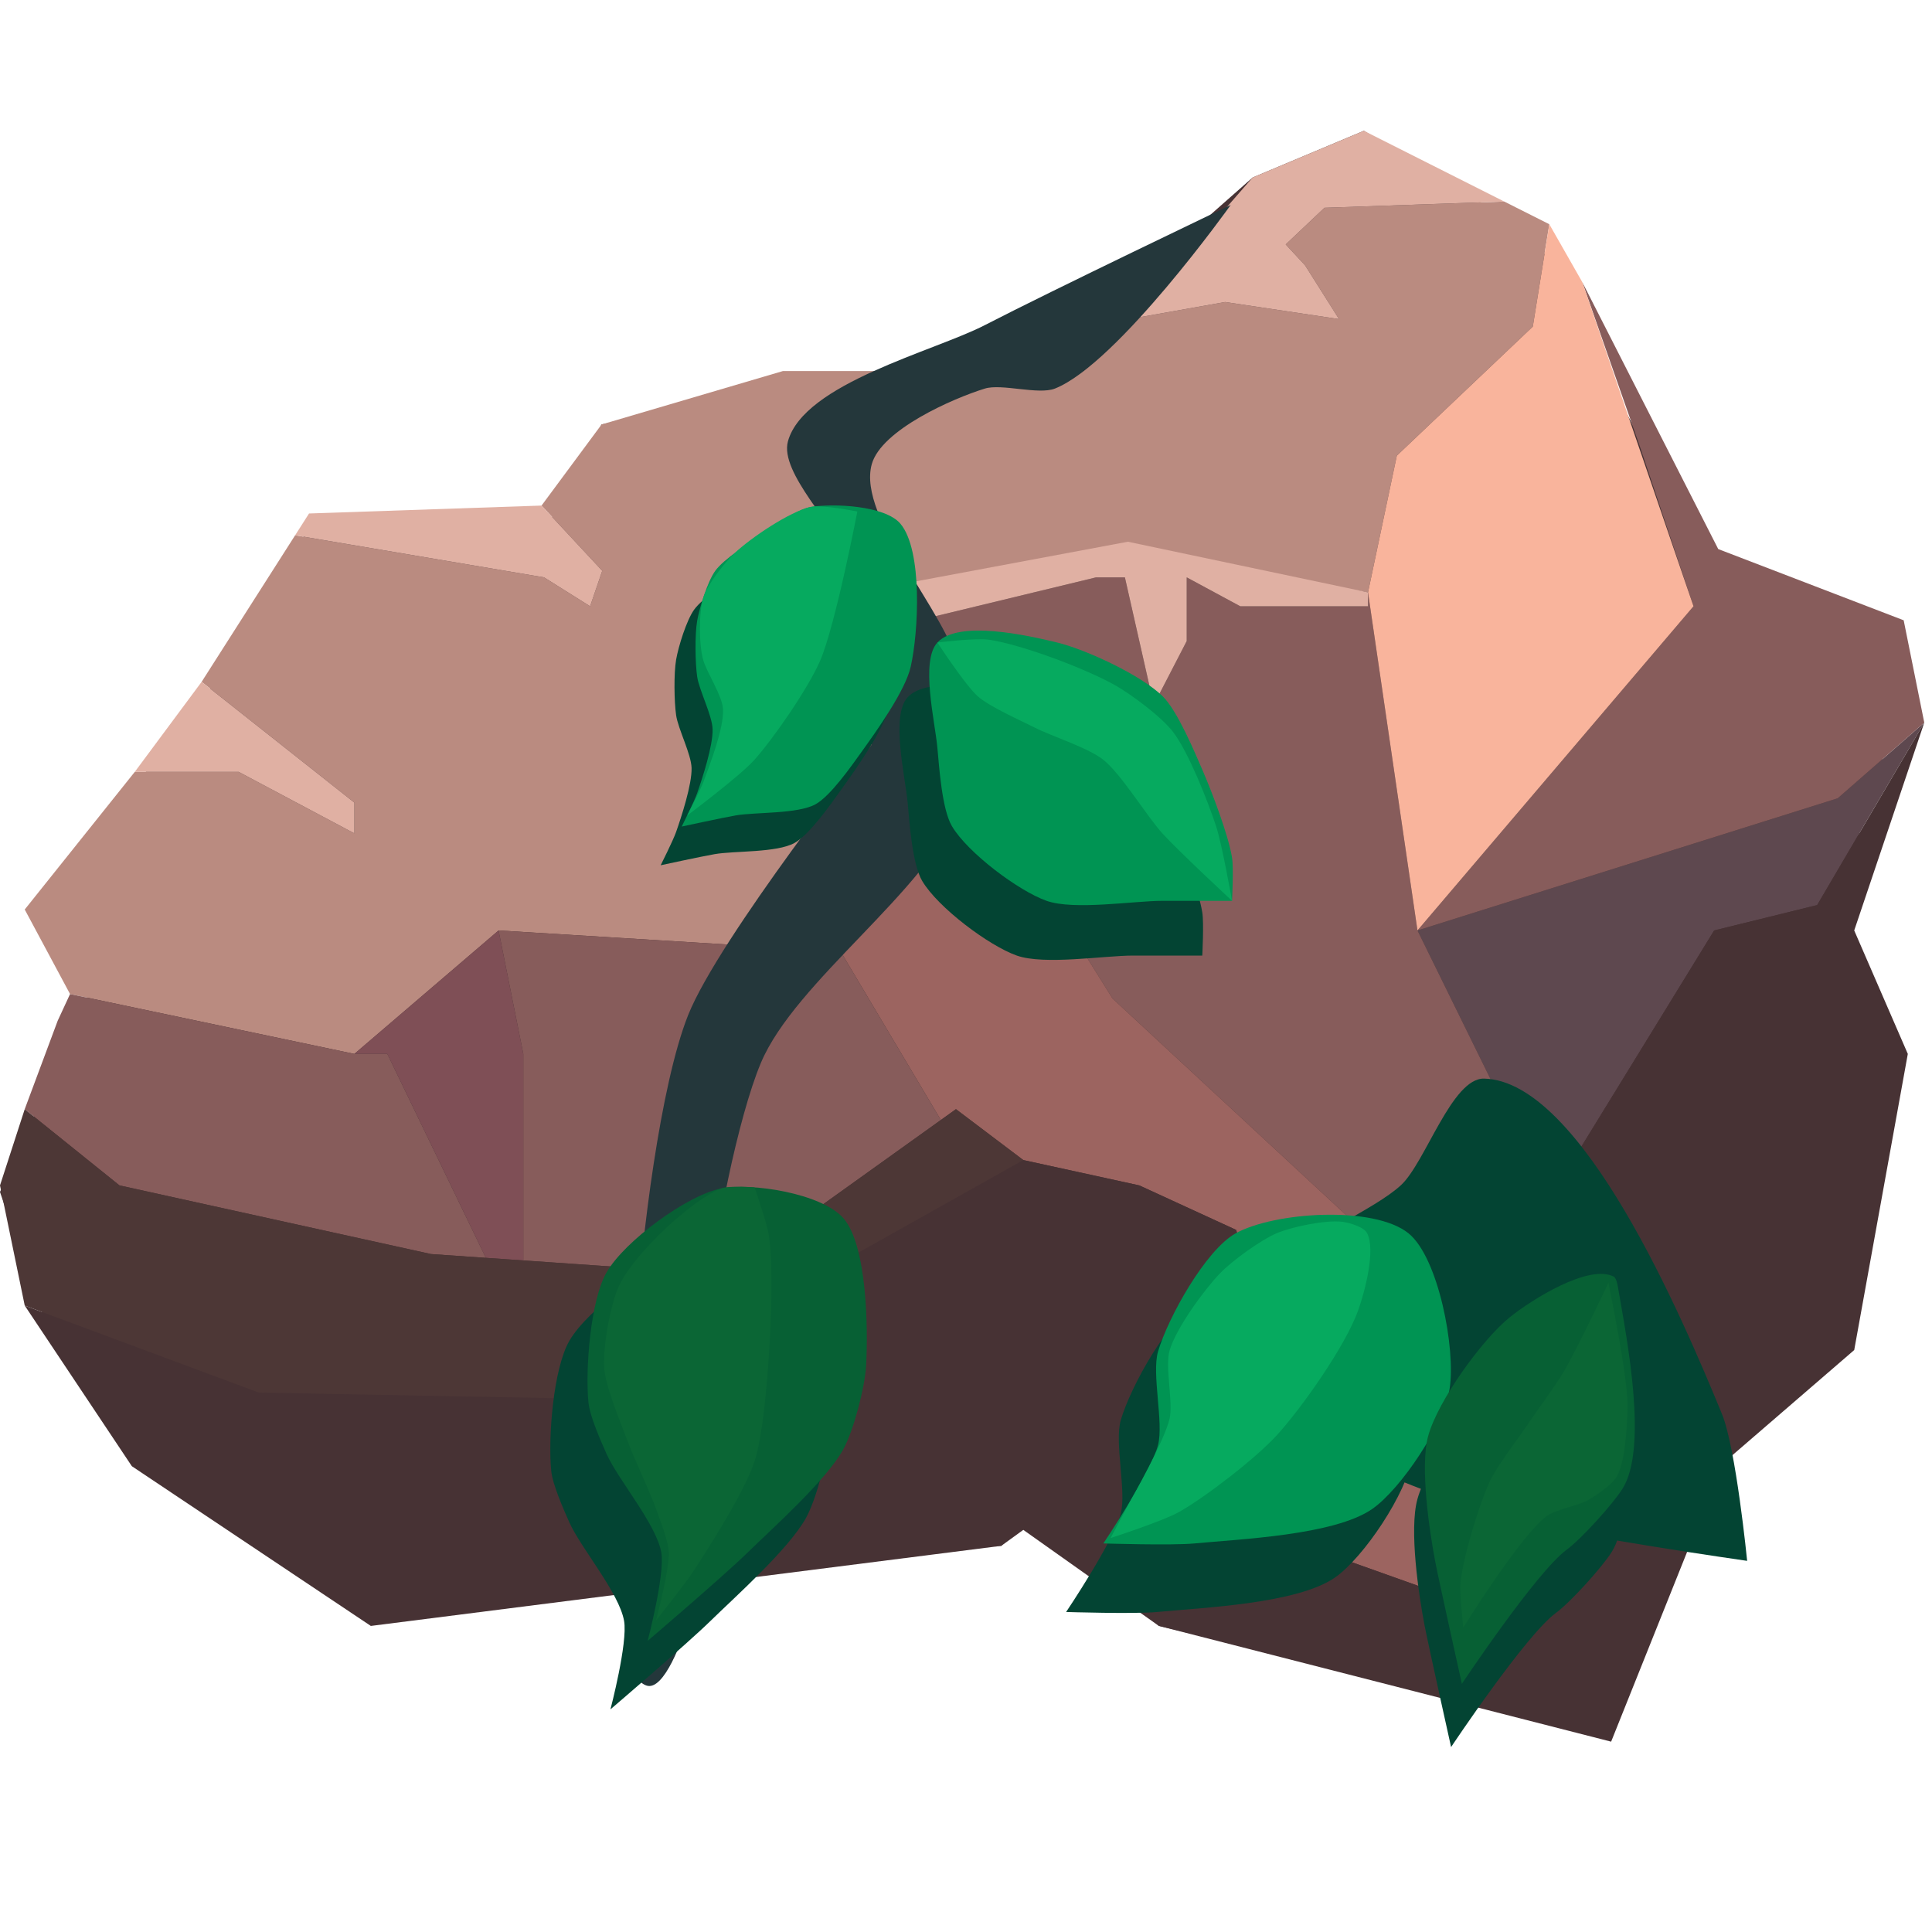 <?xml version="1.0" encoding="utf-8"?>
<!-- Generator: Adobe Illustrator 17.0.0, SVG Export Plug-In . SVG Version: 6.00 Build 0)  -->
<!DOCTYPE svg PUBLIC "-//W3C//DTD SVG 1.1//EN" "http://www.w3.org/Graphics/SVG/1.1/DTD/svg11.dtd">
<svg version="1.1" id="Layer_1" xmlns="http://www.w3.org/2000/svg" xmlns:xlink="http://www.w3.org/1999/xlink" x="0px" y="0px"
	 width="50px" height="50px" viewBox="0 0 50 50" enable-background="new 0 0 50 50" xml:space="preserve">
<polygon fill="#473234" points="35.297,3.385 32.418,4.594 29.735,6.961 22.468,10.456 20.168,9.996 15.569,10.985 14.292,13.379 
	8.089,13.505 5.494,17.746 1,23.569 2.266,25.784 0,30.847 1,33.822 3.595,37.746 9.608,41.796 18.026,40.277 25.913,40.006 
	26.76,39.138 29.992,42.079 41.57,44.834 43.975,37.556 47.836,34.644 48.848,27.113 47.393,23.885 48.975,18.822 48.658,16.29 
	44.165,14.708 39.734,6.1 "/>
<g>
	<polygon fill="none" points="42.442,11.561 40.949,7.3 43.828,15.69 	"/>
	<polygon fill="none" points="33.368,36.548 34.444,40.237 33.368,36.548 	"/>
	<polygon fill="none" points="11.156,32.455 11.156,32.455 3.092,30.678 	"/>
	<polygon fill="#5E484F" points="36.684,24.08 40.096,31.024 44.362,24.08 47.028,23.423 49.8,18.701 47.561,20.659 	"/>
	<polygon fill="#5E484F" points="31.992,31.83 32.899,34.939 33.368,36.548 33.368,36.548 	"/>
	<polygon fill="#875C5B" points="35.404,15.33 35.404,15.69 32.098,15.69 30.712,14.942 30.712,16.591 29.859,18.241 29.112,14.942 
		28.366,14.942 22.821,16.283 28.792,25.841 38.603,34.939 40.096,31.024 36.684,24.08 	"/>
	<polygon fill="#BA8B80" points="12.903,24.08 21.754,24.623 20.368,19.507 22.181,15.33 29.219,14.325 35.404,15.33 36.15,11.792 
		39.669,8.452 40.096,5.803 38.93,5.216 34.277,5.377 33.274,6.326 33.776,6.868 34.654,8.258 31.706,7.816 29.22,8.258 
		28.046,9.603 20.261,9.603 15.569,10.985 14.015,13.084 14.015,13.084 15.586,14.772 15.272,15.69 14.08,14.942 7.638,13.853 
		5.218,17.646 9.171,20.772 9.171,21.567 6.177,19.976 3.488,19.976 0.64,23.538 1.813,25.726 9.171,27.275 	"/>
	<polygon fill="#875C5B" points="43.828,15.69 36.684,24.08 47.561,20.659 49.8,18.701 49.267,16.053 44.468,14.21 40.949,7.3 
		42.442,11.561 	"/>
	<polygon fill="#F9B49C" points="36.15,11.792 35.404,15.33 36.684,24.08 43.828,15.69 40.949,7.3 40.096,5.803 39.669,8.452 	"/>
	<polygon fill="#E0B0A3" points="28.366,14.942 29.112,14.942 29.859,18.241 30.712,16.591 30.712,14.942 32.098,15.69 
		35.404,15.69 35.404,15.33 29.189,14.02 22.181,15.33 22.821,16.283 	"/>
	<polygon fill="#9C6460" points="22.821,16.283 22.181,15.33 20.368,19.507 21.754,24.623 24.349,28.985 24.74,28.705 
		26.483,30.022 29.485,30.678 31.992,31.83 33.368,36.548 34.444,40.237 39.616,42.079 38.603,34.939 28.792,25.841 	"/>
	<polygon fill="#473234" points="49.8,18.701 47.028,23.423 44.362,24.08 40.096,31.024 38.603,34.939 39.616,42.079 34.444,40.237 
		33.368,36.548 32.899,34.939 31.992,31.83 29.485,30.678 26.483,30.022 15.463,36.206 6.698,36.04 0.64,33.788 3.412,37.945 
		9.597,42.079 25.913,40.006 26.483,39.593 29.992,42.079 41.696,45.074 44.575,37.884 47.987,34.939 49.374,27.275 47.987,24.08 	
		"/>
	<polygon fill="#875C5B" points="11.156,32.455 12.574,32.553 10.024,27.275 9.171,27.275 1.813,25.726 1.493,26.417 0.64,28.705 
		3.092,30.678 	"/>
	<polygon fill="#875C5B" points="21.754,24.623 12.903,24.08 13.543,27.275 13.543,32.62 18.768,32.981 24.349,28.985 	"/>
	<polygon fill="#7F4F56" points="12.903,24.08 9.171,27.275 10.024,27.275 12.574,32.553 13.543,32.62 13.543,27.275 	"/>
	<polygon fill="#4D3736" points="15.463,36.206 26.483,30.022 24.74,28.705 24.349,28.985 18.768,32.981 13.543,32.62 
		12.574,32.553 11.156,32.455 11.156,32.455 3.092,30.678 0.64,28.705 0,30.678 0.64,33.788 6.698,36.04 	"/>
	<polygon fill="#E0B0A3" points="9.171,21.567 9.171,20.772 5.218,17.646 5.218,17.646 3.488,19.976 3.488,19.976 6.177,19.976 	"/>
	<polygon fill="#E0B0A3" points="15.272,15.69 15.586,14.772 14.015,13.084 14.015,13.084 7.998,13.289 7.638,13.853 7.638,13.853 
		14.08,14.942 	"/>
	<polygon fill="#E0B0A3" points="34.654,8.258 33.776,6.868 33.274,6.326 34.277,5.377 38.93,5.216 38.93,5.216 35.297,3.385 
		32.418,4.594 29.22,8.258 29.22,8.258 31.706,7.816 	"/>
</g>
<path fill="#24373B" d="M31.85,5.305c0,0-4.633,2.215-6.362,3.109c-1.309,0.677-4.682,1.504-5.096,3.007
	c-0.225,0.819,1.248,2.2,1.497,3.011c0.357,1.16,0.672,4.837,0.672,4.837s-3.955,5.007-4.751,6.999
	c-0.73,1.827-1.209,5.844-1.333,7.83c-0.091,1.46,0.223,4.384,0.255,5.847c0.02,0.919-0.813,3.404,0,3.677
	c0.453,0.152,0.937-1.198,1.078-1.688c0.178-0.618-0.031-1.943,0-2.59c0.069-1.438,0.448-4.293,0.551-5.729
	c0.112-1.553,0.734-4.688,1.33-6.106c0.887-2.112,4.295-4.448,5.13-6.584c0.327-0.835,0.18-2.741,0-3.627
	c-0.289-1.421-2.648-3.89-2.26-5.284c0.248-0.89,2.099-1.703,2.927-1.958c0.436-0.134,1.387,0.168,1.813,0
	C28.921,9.415,31.85,5.305,31.85,5.305z"/>
<path fill="#034433" d="M36.259,30.67c-0.687,0.637-2.444,1.355-3.093,2.038c-0.516,0.543-1.712,1.855-1.563,2.616
	c0.217,1.109,2.568,1.986,3.509,2.486c0.97,0.516,3.035,1.248,4.083,1.533c1.478,0.403,6.021,1.052,6.021,1.052
	s-0.289-2.92-0.653-3.804c-1.028-2.497-3.624-8.613-6.154-8.677C37.576,27.893,36.892,30.083,36.259,30.67z"/>
<path fill="#034433" d="M20.862,33.297c-0.56-0.638-2.381-0.929-3.18-0.763c-0.874,0.181-2.471,1.349-2.945,2.163
	c-0.42,0.721-0.556,2.524-0.471,3.371c0.035,0.355,0.327,1.014,0.471,1.336c0.3,0.667,1.285,1.815,1.414,2.544
	c0.1,0.57-0.353,2.29-0.353,2.29s1.971-1.683,2.591-2.29c0.648-0.634,2.027-1.859,2.474-2.671c0.266-0.485,0.557-1.6,0.589-2.163
	C21.505,36.148,21.478,33.999,20.862,33.297z"/>
<path fill="#076034" d="M21.825,31.525c-0.56-0.638-2.38-0.929-3.18-0.763c-0.874,0.181-2.471,1.349-2.945,2.163
	c-0.42,0.721-0.556,2.524-0.471,3.371c0.035,0.355,0.327,1.014,0.471,1.336c0.3,0.667,1.285,1.815,1.414,2.544
	c0.1,0.57-0.353,2.29-0.353,2.29s1.971-1.683,2.591-2.29c0.648-0.634,2.027-1.859,2.474-2.671c0.266-0.485,0.557-1.6,0.589-2.163
	C22.468,34.376,22.441,32.227,21.825,31.525z"/>
<path fill="#0B6635" d="M19.527,30.729c0,0-0.677-0.054-0.882,0.033c-0.792,0.336-2.139,1.616-2.572,2.408
	c-0.266,0.487-0.468,1.649-0.437,2.215c0.028,0.501,0.43,1.432,0.601,1.898c0.165,0.45,0.579,1.311,0.74,1.762
	c0.098,0.275,0.317,0.827,0.332,1.121c0.023,0.451-0.332,1.772-0.332,1.772s0.745-0.932,0.963-1.267
	c0.443-0.678,1.327-2.064,1.586-2.846c0.22-0.666,0.33-2.095,0.377-2.801c0.051-0.755,0.109-2.279,0-3.026
	C19.856,31.667,19.527,30.729,19.527,30.729z"/>
<path fill="#034433" d="M35.492,33.695c-0.894-0.729-3.486-0.556-4.481,0c-0.77,0.43-1.742,2.164-2.005,3.056
	c-0.17,0.576,0.15,1.837,0,2.42c-0.184,0.716-1.415,2.547-1.415,2.547s1.771,0.056,2.358,0c1.164-0.112,3.616-0.21,4.599-0.891
	c0.74-0.513,1.861-2.183,2.005-3.12C36.711,36.678,36.263,34.323,35.492,33.695z"/>
<path fill="#009453" d="M36.456,31.921c-0.894-0.729-3.486-0.556-4.481,0c-0.77,0.43-1.742,2.164-2.005,3.056
	c-0.17,0.576,0.15,1.837,0,2.42c-0.184,0.716-1.415,2.547-1.415,2.547s1.771,0.056,2.358,0c1.164-0.112,3.616-0.21,4.599-0.891
	c0.74-0.513,1.861-2.183,2.005-3.12C37.676,34.904,37.227,32.549,36.456,31.921z"/>
<path fill="#06AA5F" d="M34.747,31.621c-0.426-0.056-1.294,0.123-1.695,0.29c-0.414,0.172-1.166,0.716-1.485,1.049
	c-0.405,0.423-1.128,1.41-1.298,1.99c-0.123,0.42,0.096,1.335,0,1.764c-0.129,0.575-1.002,2.104-1.002,2.104l-0.525,0.986
	c0,0,1.361-0.44,1.778-0.677c0.693-0.394,1.983-1.389,2.532-1.992c0.64-0.703,1.77-2.305,2.098-3.225
	c0.168-0.47,0.461-1.563,0.228-1.999C35.293,31.75,34.917,31.643,34.747,31.621z"/>
<path fill="#034433" d="M23.49,18.045c0.548-0.591,2.343-0.183,3.098,0c0.739,0.179,2.181,0.844,2.738,1.398
	c0.38,0.378,0.817,1.426,1.036,1.932c0.233,0.539,0.658,1.651,0.753,2.237c0.045,0.275,0,1.118,0,1.118s-1.341,0-1.789,0
	c-0.753,0-2.297,0.252-3.012,0c-0.72-0.254-2.04-1.242-2.448-1.932c-0.258-0.437-0.329-1.517-0.377-2.033
	C23.428,20.088,23.045,18.526,23.49,18.045z"/>
<path fill="#009453" d="M24.26,16.628c0.548-0.591,2.343-0.183,3.098,0c0.739,0.179,2.181,0.844,2.738,1.398
	c0.38,0.378,0.817,1.426,1.036,1.932c0.233,0.539,0.658,1.651,0.753,2.237c0.045,0.275,0,1.118,0,1.118s-1.341,0-1.789,0
	c-0.753,0-2.297,0.252-3.012,0c-0.72-0.254-2.04-1.242-2.448-1.932c-0.258-0.437-0.329-1.517-0.377-2.033
	C24.198,18.671,23.815,17.109,24.26,16.628z"/>
<path fill="#06AA5F" d="M24.26,16.628c0,0,1.001-0.122,1.331-0.073c0.854,0.126,2.507,0.75,3.272,1.181
	c0.412,0.233,1.195,0.815,1.492,1.202c0.404,0.523,0.905,1.802,1.117,2.443c0.154,0.467,0.413,1.932,0.413,1.932
	s-1.374-1.275-1.797-1.739c-0.412-0.451-1.065-1.539-1.538-1.914c-0.389-0.308-1.335-0.608-1.772-0.83
	c-0.373-0.19-1.15-0.528-1.471-0.808C24.983,17.739,24.26,16.628,24.26,16.628z"/>
<path fill="#034433" d="M22.758,14.555c-0.398-0.472-1.747-0.531-2.33-0.431c-0.353,0.06-0.961,0.516-1.265,0.719
	c-0.314,0.21-0.972,0.619-1.199,0.935c-0.197,0.275-0.407,0.953-0.466,1.294c-0.061,0.353-0.051,1.083,0,1.438
	c0.051,0.354,0.391,1.008,0.4,1.366c0.01,0.427-0.26,1.254-0.4,1.654c-0.079,0.226-0.4,0.863-0.4,0.863s1.047-0.227,1.398-0.288
	c0.514-0.089,1.6-0.033,2.064-0.288c0.388-0.213,0.932-0.994,1.199-1.366c0.366-0.511,1.123-1.566,1.265-2.193
	C23.228,17.356,23.337,15.241,22.758,14.555z"/>
<path fill="#009453" d="M23.302,13.553c-0.398-0.472-1.747-0.531-2.33-0.431c-0.353,0.06-0.961,0.516-1.265,0.719
	c-0.314,0.21-0.972,0.619-1.199,0.935c-0.197,0.275-0.407,0.953-0.466,1.294c-0.061,0.353-0.051,1.083,0,1.438
	c0.051,0.354,0.391,1.008,0.4,1.366c0.01,0.427-0.26,1.254-0.4,1.654c-0.079,0.226-0.399,0.863-0.399,0.863s1.047-0.227,1.398-0.288
	c0.514-0.089,1.6-0.033,2.064-0.288c0.388-0.213,0.932-0.994,1.199-1.366c0.366-0.511,1.123-1.566,1.265-2.193
	C23.773,16.354,23.882,14.239,23.302,13.553z"/>
<path fill="#06AA5F" d="M22.188,13.238c0,0-0.918-0.186-1.216-0.117c-0.548,0.128-1.531,0.792-1.955,1.189
	c-0.253,0.237-0.707,0.807-0.814,1.15c-0.121,0.387-0.117,1.246,0,1.634c0.098,0.325,0.488,0.911,0.508,1.251
	c0.03,0.492-0.338,1.437-0.508,1.894c-0.085,0.227-0.421,0.868-0.421,0.868s1.354-1.011,1.734-1.434
	c0.508-0.566,1.39-1.848,1.703-2.559C21.617,16.208,22.188,13.238,22.188,13.238z"/>
<path fill="#034433" d="M41.481,34.673c-0.648-0.327-2.115,0.593-2.688,1.054c-0.71,0.572-1.859,2.156-2.111,3.073
	c-0.216,0.785,0.032,2.467,0.186,3.268c0.092,0.479,0.686,3.146,0.686,3.146s1.928-2.896,2.713-3.472
	c0.375-0.275,1.184-1.168,1.441-1.572c0.669-1.054,0.121-3.854-0.095-5.111C41.593,34.959,41.567,34.717,41.481,34.673z"/>
<path fill="#076034" d="M41.76,33.037c-0.648-0.327-2.115,0.593-2.688,1.054c-0.71,0.572-1.859,2.156-2.111,3.073
	c-0.216,0.785,0.032,2.467,0.186,3.268c0.092,0.479,0.686,3.146,0.686,3.146s1.928-2.896,2.713-3.472
	c0.375-0.275,1.184-1.168,1.441-1.572c0.669-1.054,0.121-3.854-0.095-5.111C41.873,33.323,41.847,33.081,41.76,33.037z"/>
<path fill="#0B6635" d="M41.63,33.192l0.022,0.143c0,0,0.462,2.228,0.466,2.985c0.003,0.476-0.045,1.472-0.269,1.882
	c-0.118,0.216-0.532,0.492-0.736,0.613c-0.256,0.152-0.861,0.247-1.099,0.431c-0.695,0.536-2.143,2.873-2.143,2.873
	s-0.104-0.883-0.072-1.175c0.075-0.678,0.475-1.994,0.757-2.605c0.183-0.396,0.714-1.08,0.955-1.438
	c0.24-0.356,0.749-1.045,0.968-1.417C40.804,34.934,41.63,33.192,41.63,33.192z"/>
</svg>
